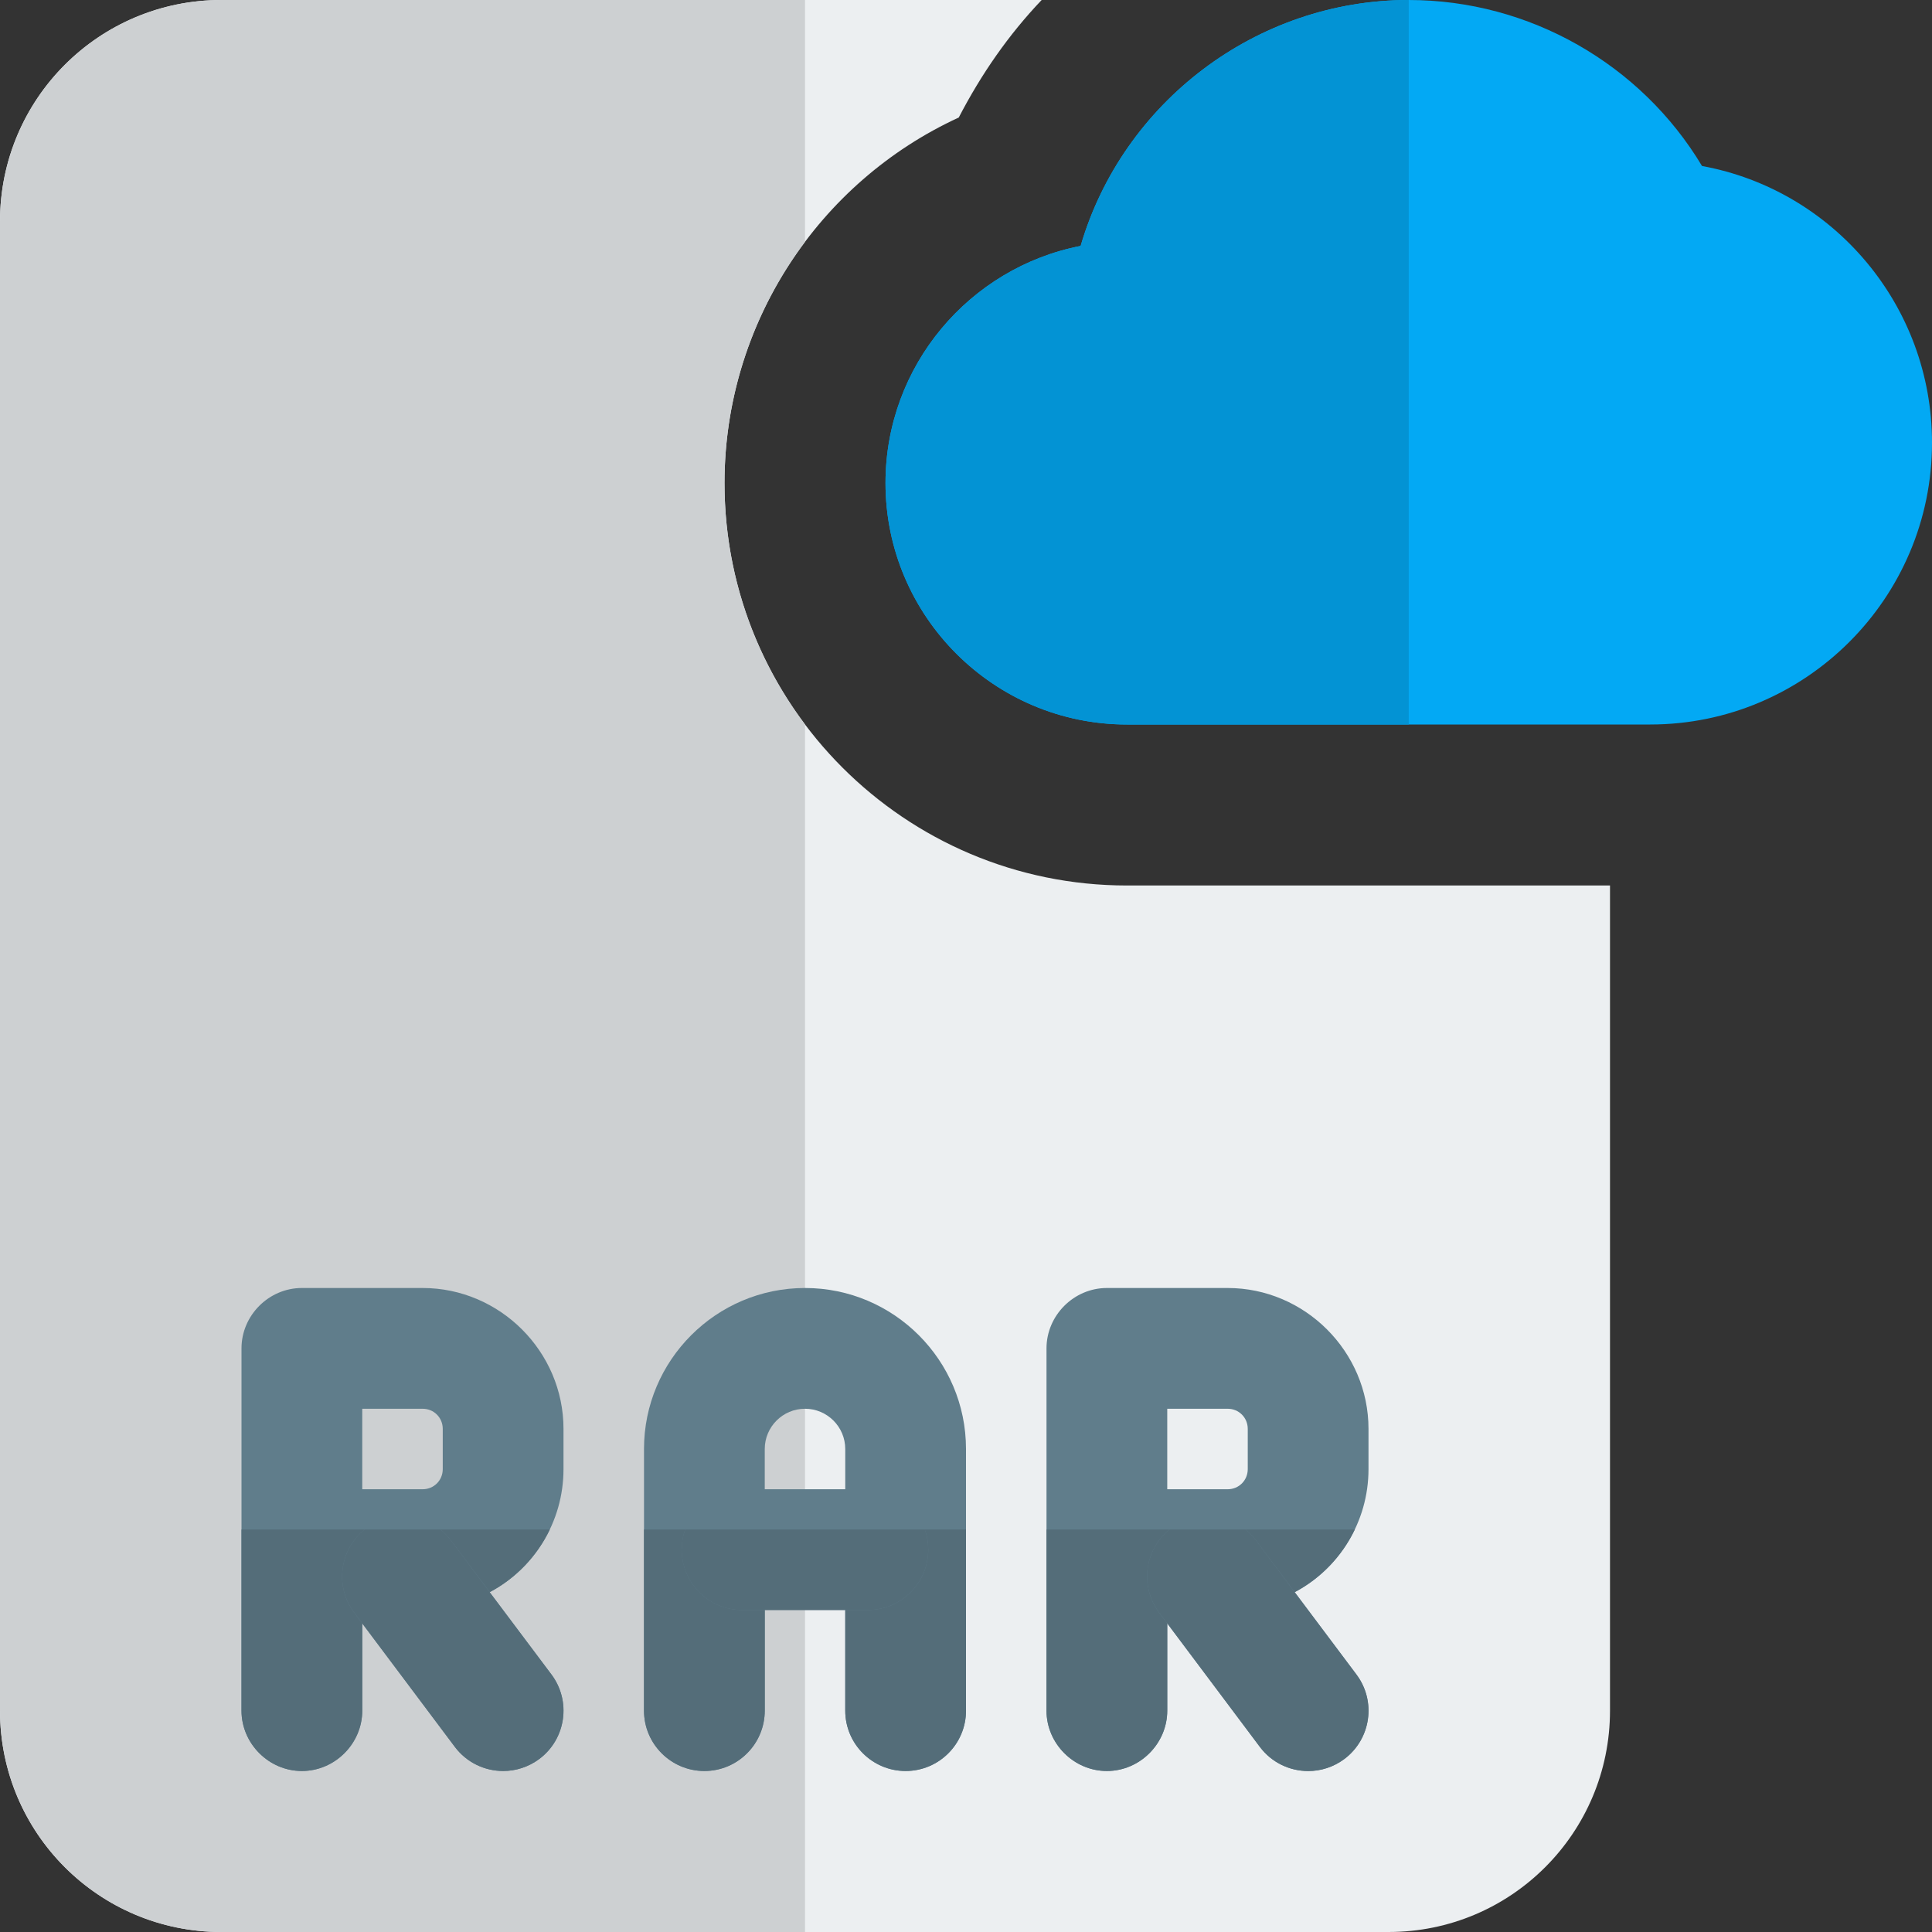 <svg id="color" enable-background="new 0 0 24 24" height="512" viewBox="0 0 24 24" width="512" xmlns="http://www.w3.org/2000/svg"><rect x="0" y="0" width="24" height="24" fill="#333333" stroke="none"/><path d="m14 11c-2.76 0-5-2.24-5-5 0-1.98 1.17-3.74 2.91-4.54.28-.54.62-1.03 1.03-1.46h-10.19c-1.52 0-2.75 1.23-2.75 2.75v18.5c0 1.52 1.23 2.75 2.75 2.75h14.5c1.52 0 2.75-1.23 2.75-2.75v-10.25z" fill="#eceff1"/><path d="m10 0h-7.25c-1.52 0-2.75 1.23-2.75 2.75v18.5c0 1.52 1.23 2.75 2.75 2.75h7.25v-15.001c-.628-.836-1-1.874-1-2.999 0-1.112.369-2.154 1-2.996z" fill="#cdd0d2"/><path d="m20.5 9h-6.5c-1.654 0-3-1.346-3-3 0-1.457 1.044-2.676 2.424-2.945.52-1.778 2.178-3.055 4.076-3.055 1.499 0 2.885.797 3.643 2.062 1.633.299 2.857 1.733 2.857 3.438 0 1.93-1.57 3.5-3.5 3.5z" fill="#03a9f4"/><path d="m17.5 0c-1.898 0-3.556 1.277-4.076 3.055-1.38.269-2.424 1.488-2.424 2.945 0 1.654 1.346 3 3 3h3.5z" fill="#0393d4"/><g fill="#607d8b"><path d="m11.25 22c-.414 0-.75-.336-.75-.75v-3.25c0-.276-.225-.5-.5-.5s-.5.224-.5.5v3.25c0 .414-.336.75-.75.75s-.75-.336-.75-.75v-3.25c0-1.103.897-2 2-2s2 .897 2 2v3.25c0 .414-.336.75-.75.75z"/><path d="m10.781 20h-1.562c-.414 0-.75-.336-.75-.75s.336-.75.75-.75h1.562c.414 0 .75.336.75.75s-.336.75-.75.75z"/><path d="m5.25 16h-1.5c-.41 0-.75.34-.75.75v4.5c0 .41.34.75.75.75s.75-.34.75-.75v-1.25h.75c.3 0 .58-.08.83-.22.55-.29.92-.87.92-1.53v-.5c0-.96-.79-1.75-1.75-1.75zm-.75 1.5h.75c.14 0 .25.11.25.25v.5c0 .14-.11.25-.25.25h-.75z"/><path d="m6.251 22c-.229 0-.454-.104-.601-.3l-1.25-1.666c-.249-.332-.182-.802.149-1.05.333-.249.804-.181 1.05.15l1.251 1.666c.249.332.182.802-.149 1.05-.136.101-.294.15-.45.15z"/><path d="m15.25 16h-1.5c-.41 0-.75.34-.75.75v4.5c0 .41.34.75.75.75s.75-.34.75-.75v-1.25h.75c.3 0 .58-.08.83-.22.55-.29.92-.87.92-1.53v-.5c0-.96-.79-1.75-1.75-1.75zm-.75 1.5h.75c.14 0 .25.11.25.25v.5c0 .14-.11.25-.25.25h-.75z"/><path d="m16.251 22c-.229 0-.454-.104-.601-.3l-1.25-1.667c-.249-.332-.182-.802.149-1.05.332-.249.804-.181 1.05.15l1.25 1.667c.249.332.182.802-.149 1.05-.135.101-.293.15-.449.15z"/></g><path d="m8.511 19h-.511v2.25c0 .414.336.75.75.75s.75-.336.75-.75v-1.25h-.281c-.414 0-.75-.336-.75-.75 0-.088.015-.172.042-.25zm3.489 0h-.512c.028.078.043.162.043.25 0 .414-.336.75-.75.75h-.281v1.25c0 .414.336.75.75.75s.75-.336.75-.75z" fill="#546d79"/><path d="m11.489 19h-2.978c-.028.078-.043.162-.043.25 0 .414.336.75.75.75h.282 1 .281c.414 0 .75-.336.75-.75 0-.088-.015-.172-.042-.25z" fill="#546d79"/><path d="m4.529 19h-1.529v2.25c0 .41.34.75.75.75s.75-.34.75-.75v-1.083l-.1-.133c-.243-.325-.184-.782.129-1.034zm2.301 0h-1.358c.047.038.09.083.128.133l.484.645c.325-.172.587-.446.746-.778z" fill="#546d79"/><path d="m5.472 19h-.943c-.313.252-.372.709-.128 1.034l.1.133 1.149 1.533c.147.196.372.3.601.3.156 0 .314-.049.449-.15.331-.249.398-.719.149-1.05l-.766-1.021-.483-.646c-.038-.05-.081-.095-.128-.133z" fill="#546d79"/><path d="m14.529 19h-1.529v2.25c0 .41.34.75.75.75s.75-.34.75-.75v-1.083l-.1-.133c-.243-.325-.184-.782.129-1.034zm2.301 0h-1.358c.047.038.09.083.128.133l.484.645c.325-.172.587-.446.746-.778z" fill="#546d79"/><path d="m15.472 19h-.943c-.313.252-.372.709-.128 1.034l.1.133 1.15 1.534c.146.196.372.3.601.3.156 0 .314-.049.449-.15.331-.249.398-.719.149-1.05l-.766-1.021-.484-.647c-.038-.05-.081-.095-.128-.133z" fill="#546d79"/></svg>